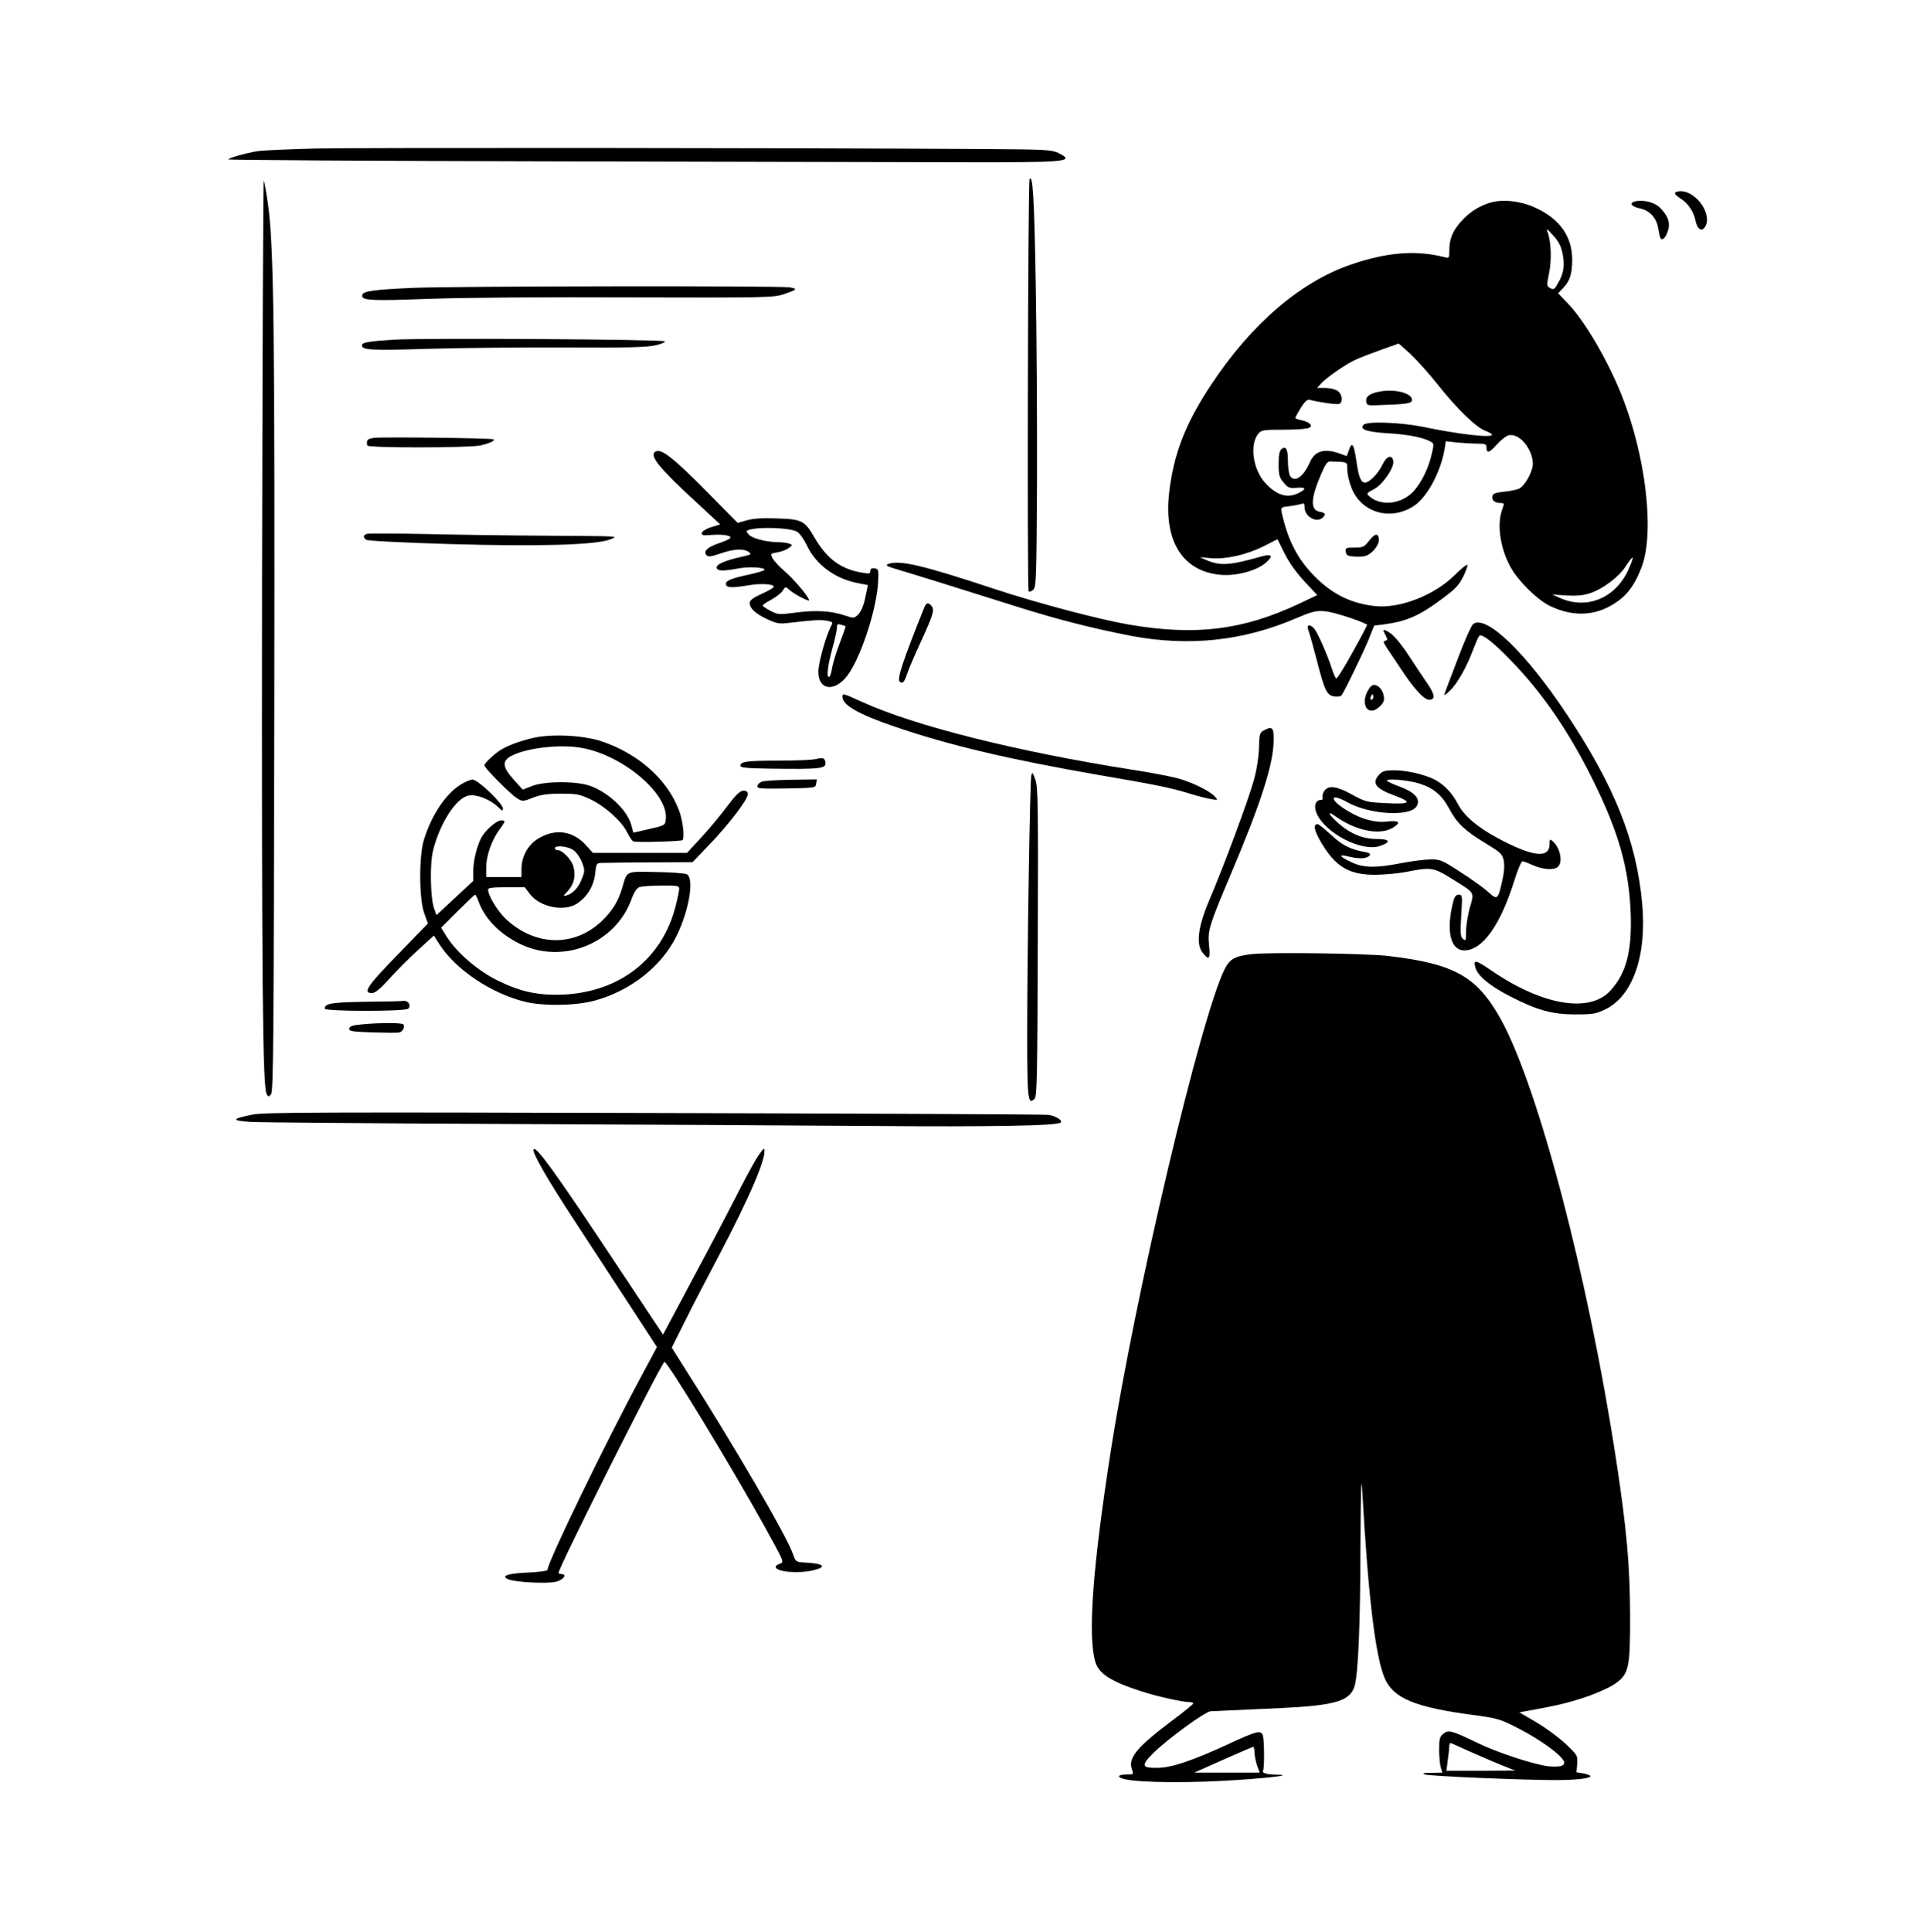 <?xml version="1.0" standalone="no"?>
<!DOCTYPE svg PUBLIC "-//W3C//DTD SVG 20010904//EN"
 "http://www.w3.org/TR/2001/REC-SVG-20010904/DTD/svg10.dtd">
<svg version="1.0" xmlns="http://www.w3.org/2000/svg"
 width="1040pt" height="1041pt" viewBox="0 0 1040 1041"
 preserveAspectRatio="xMidYMid meet">
<g transform="translate(0,1041) scale(0.1,-0.1)"
fill="#000000" stroke="none">
<path d="M1700 9610 c-146 -4 -285 -10 -310 -14 -63 -10 -160 -37 -160 -45 0
-3 777 -8 1728 -10 950 -2 1952 -4 2227 -5 567 -1 612 3 518 50 -35 17 -69 19
-383 21 -1065 7 -3393 8 -3620 3z"/>
<path d="M1412 7217 c-2 -2107 3 -2662 25 -2702 9 -15 11 -15 24 1 12 15 14
309 17 2043 3 2074 -2 2521 -34 2751 -9 63 -19 120 -23 127 -3 6 -7 -993 -9
-2220z"/>
<path d="M5548 9445 c-9 -15 -14 -2212 -5 -2221 4 -4 15 0 25 9 16 16 17 63
20 585 1 312 -2 794 -7 1072 -8 455 -16 584 -33 555z"/>
<path d="M9026 9371 c-3 -5 10 -18 29 -30 39 -23 72 -71 81 -118 9 -46 32 -63
50 -38 46 63 -42 195 -130 195 -14 0 -27 -4 -30 -9z"/>
<path d="M8023 9316 c-58 -19 -105 -50 -148 -97 -47 -52 -65 -96 -65 -155 0
-45 -1 -46 -27 -39 -155 39 -310 26 -503 -40 -272 -93 -536 -319 -752 -645
-140 -210 -205 -378 -228 -585 -30 -262 74 -425 280 -442 84 -7 194 23 243 67
40 35 30 48 -26 32 -169 -48 -222 -52 -297 -19 l-35 15 60 -5 c82 -7 191 18
284 64 l75 38 38 -77 c25 -49 63 -103 107 -150 l69 -74 -101 -48 c-301 -141
-555 -172 -913 -111 -162 28 -491 115 -722 191 -389 129 -516 159 -577 135
-16 -7 -4 -13 55 -30 81 -24 345 -106 642 -200 211 -67 412 -118 615 -157 309
-58 601 -27 882 93 92 39 111 44 160 40 42 -3 178 -46 228 -72 2 -1 -33 -68
-78 -148 -44 -81 -84 -145 -89 -142 -5 3 -16 29 -25 58 -25 76 -75 189 -93
210 -25 28 -44 22 -31 -10 6 -16 26 -88 45 -161 42 -164 54 -188 94 -194 17
-3 34 0 39 6 15 19 116 228 147 303 l29 73 45 5 c128 17 195 45 321 139 72 53
91 74 114 120 15 31 25 59 22 63 -4 3 -35 -22 -69 -56 -110 -109 -297 -181
-430 -166 -127 14 -229 64 -323 159 -94 95 -145 194 -179 347 -5 25 -3 27 42
32 26 3 55 9 65 12 13 6 17 2 17 -19 0 -50 66 -86 98 -54 18 18 15 25 -17 31
-51 10 -49 70 8 203 23 54 34 69 50 68 96 -3 91 -1 91 -44 0 -21 9 -64 21 -94
51 -139 215 -186 342 -99 70 49 141 182 162 307 l6 39 61 -7 c34 -3 83 -6 109
-6 41 0 49 -3 49 -18 0 -36 15 -33 55 12 22 25 51 48 65 51 57 13 129 -73 130
-154 0 -40 -41 -116 -73 -133 -12 -6 -49 -14 -82 -17 -48 -5 -60 -10 -63 -25
-4 -21 13 -36 44 -36 21 0 21 -2 8 -37 -29 -82 -9 -211 48 -312 42 -74 142
-172 209 -205 136 -66 267 -54 380 35 49 38 86 95 116 176 70 189 21 601 -110
928 -75 187 -200 400 -290 492 l-51 53 26 27 c38 39 50 78 50 154 0 121 -63
214 -186 274 -85 43 -191 55 -263 31z m397 -272 c12 -57 7 -101 -16 -144 -27
-50 -30 -53 -51 -42 -19 11 -19 14 -6 79 15 70 12 167 -7 221 -9 24 -5 22 29
-16 30 -32 43 -58 51 -98z m-820 -541 c34 -32 102 -107 150 -168 102 -129 205
-228 254 -246 20 -7 36 -17 36 -21 0 -18 -173 1 -375 43 -120 24 -297 30 -317
11 -24 -25 16 -39 129 -46 106 -6 189 -22 230 -44 21 -11 21 -14 7 -72 -16
-70 -51 -143 -91 -190 -63 -76 -181 -91 -245 -33 -16 14 -14 17 25 37 46 23
110 115 105 151 -6 39 -36 29 -59 -19 -22 -47 -70 -96 -94 -96 -21 0 -34 31
-45 110 -14 97 -24 114 -40 68 l-13 -35 -36 13 c-83 30 -135 16 -162 -45 -36
-82 -85 -115 -109 -72 -5 11 -10 47 -10 80 0 62 -11 81 -35 61 -11 -9 -15 -33
-15 -80 0 -60 4 -73 27 -100 23 -28 31 -31 70 -28 50 4 55 -5 13 -27 -62 -32
-121 -14 -183 54 -66 73 -84 205 -37 264 17 20 27 22 137 22 127 1 161 8 142
31 -6 7 -26 16 -45 20 -19 3 -34 9 -34 13 0 4 14 28 30 55 22 34 35 46 48 42
42 -12 146 -27 158 -22 22 8 17 53 -8 70 -12 9 -42 16 -67 16 l-44 0 24 26
c27 29 115 91 169 119 29 15 80 35 246 94 1 1 30 -25 64 -56z m1175 -1162
c-69 -153 -223 -217 -368 -153 l-42 19 76 -5 c55 -3 90 0 127 12 71 24 155 87
193 146 18 28 34 48 37 46 2 -3 -8 -32 -23 -65z"/>
<path d="M7431 8300 c-53 -11 -73 -27 -69 -54 3 -19 9 -21 58 -19 154 5 185 9
188 25 8 39 -91 65 -177 48z"/>
<path d="M8807 9324 c-30 -9 -13 -28 31 -37 50 -10 89 -51 97 -105 4 -20 8
-43 11 -50 7 -23 29 -7 41 32 16 45 1 86 -45 130 -30 28 -92 42 -135 30z"/>
<path d="M2220 8859 c-197 -9 -261 -17 -267 -36 -11 -32 35 -35 358 -23 187 7
636 10 1086 8 726 -2 771 -1 823 16 77 26 80 30 35 38 -54 9 -1804 7 -2035 -3z"/>
<path d="M2124 8580 c-136 -8 -174 -15 -174 -30 0 -26 48 -29 361 -19 178 5
513 8 744 7 329 -2 433 1 478 12 32 7 54 17 50 21 -11 11 -1302 19 -1459 9z"/>
<path d="M2015 8051 c-37 -6 -41 -10 -36 -41 2 -14 545 -13 608 0 49 11 81 25
73 33 -8 7 -602 14 -645 8z"/>
<path d="M3527 7973 c-24 -23 35 -94 219 -263 l135 -125 -48 -15 c-27 -8 -49
-22 -51 -31 -2 -13 6 -15 52 -11 63 5 114 -4 100 -18 -6 -6 -34 -18 -64 -28
-59 -20 -82 -44 -62 -64 9 -9 25 -7 74 10 72 25 126 28 153 8 17 -12 13 -14
-36 -25 -94 -21 -140 -41 -137 -60 4 -18 32 -19 119 -3 56 10 139 6 139 -8 0
-4 -37 -15 -82 -25 -102 -22 -130 -34 -126 -54 4 -18 33 -19 123 -4 64 11 135
7 135 -8 0 -5 -29 -22 -65 -38 -49 -23 -65 -35 -65 -50 0 -29 33 -59 97 -88
47 -22 64 -25 112 -19 137 16 171 18 205 12 35 -7 36 -7 22 -34 -27 -54 -66
-194 -66 -241 0 -108 100 -110 168 -4 72 112 147 352 154 488 3 66 2 70 -19
73 -16 2 -23 -2 -23 -14 0 -14 -7 -16 -40 -10 -119 19 -194 74 -264 195 -49
85 -66 94 -198 98 -76 3 -129 0 -163 -10 l-50 -14 -160 162 c-195 198 -260
247 -288 218z m770 -429 c13 -8 36 -41 51 -72 48 -103 150 -179 272 -203 l57
-11 -14 -67 c-9 -43 -22 -74 -37 -90 -24 -23 -24 -23 -73 -7 -73 25 -155 30
-262 16 -93 -12 -98 -12 -139 9 -23 12 -42 25 -42 29 0 4 21 18 46 31 25 14
53 35 61 48 16 24 16 24 37 5 25 -23 106 -65 106 -56 0 17 -84 116 -131 156
-28 23 -57 55 -65 69 -13 26 -13 27 24 33 20 3 48 13 61 23 23 16 23 17 5 24
-10 4 -38 8 -61 8 -66 1 -139 20 -158 41 -14 16 -15 20 -4 24 56 20 232 13
266 -10z m260 -508 c1 -1 -13 -42 -32 -91 -19 -50 -37 -109 -41 -133 -3 -23
-10 -45 -15 -48 -17 -10 -9 61 16 151 14 50 25 100 25 113 0 20 4 22 23 16 12
-3 23 -7 24 -8z"/>
<path d="M1978 7534 c-21 -6 -23 -18 -5 -32 7 -6 191 -15 450 -23 477 -14 784
-5 862 24 50 20 70 18 -345 21 -190 1 -480 5 -645 9 -165 3 -308 4 -317 1z"/>
<path d="M7376 7495 c-25 -32 -32 -35 -77 -35 -47 0 -50 -2 -47 -22 2 -19 10
-24 42 -26 22 -2 49 -1 61 2 35 9 75 55 75 87 0 40 -22 37 -54 -6z"/>
<path d="M4981 7138 c-115 -286 -148 -385 -133 -400 15 -15 26 -3 42 47 7 21
39 96 71 165 68 148 76 175 59 195 -17 21 -29 19 -39 -7z"/>
<path d="M7938 7048 c-9 -7 -46 -89 -81 -183 -36 -93 -68 -179 -72 -190 -6
-14 2 -11 28 14 40 37 93 132 127 226 13 33 26 64 31 69 13 15 80 -37 176
-138 167 -172 310 -382 438 -641 137 -277 192 -471 202 -710 8 -210 -23 -328
-110 -423 -112 -121 -364 -79 -637 107 -89 61 -102 64 -90 19 13 -46 78 -100
190 -157 142 -73 224 -96 350 -96 95 0 110 3 162 28 148 73 223 291 197 571
-31 335 -147 628 -405 1016 -219 331 -436 541 -506 488z"/>
<path d="M7465 6990 c13 -25 13 -29 0 -32 -13 -2 -11 -9 8 -38 13 -19 49 -73
80 -120 67 -101 121 -160 148 -160 34 0 32 27 -9 87 -22 32 -65 96 -96 144
-57 87 -97 131 -129 142 -16 6 -16 4 -2 -23z"/>
<path d="M7383 6708 c-62 -82 -15 -171 54 -102 20 20 24 31 19 57 -6 32 -29
57 -52 57 -6 0 -16 -6 -21 -12z m17 -53 c0 -8 -4 -15 -10 -15 -5 0 -7 7 -4 15
4 8 8 15 10 15 2 0 4 -7 4 -15z"/>
<path d="M4540 6655 c0 -44 88 -94 282 -160 292 -100 618 -177 1103 -261 323
-55 391 -70 500 -104 33 -10 78 -21 100 -25 39 -7 39 -6 22 13 -29 32 -130 81
-209 101 -40 10 -149 31 -243 45 -618 98 -1163 234 -1451 365 -104 47 -104 47
-104 26z"/>
<path d="M6810 6475 c-22 -13 -24 -20 -26 -92 -1 -48 -11 -115 -27 -174 -27
-101 -163 -467 -243 -654 -58 -137 -70 -232 -34 -277 35 -45 43 -36 35 40 -8
79 0 105 115 377 162 382 230 592 233 720 2 76 -6 85 -53 60z"/>
<path d="M2880 6436 c-69 -15 -139 -40 -180 -65 -34 -20 -90 -73 -90 -84 0
-14 140 -155 175 -177 31 -19 32 -19 86 2 41 16 76 22 149 22 87 0 101 -2 163
-31 79 -38 168 -118 197 -178 12 -24 26 -45 33 -48 18 -7 257 0 265 7 12 13 2
106 -19 160 -61 165 -219 306 -417 372 -94 32 -261 41 -362 20z m259 -56 c219
-41 460 -245 449 -378 -3 -40 1 -38 -114 -64 l-61 -14 -11 41 c-21 80 -124
177 -224 212 -76 26 -245 25 -312 -2 l-49 -19 -49 54 c-62 69 -64 101 -10 129
85 43 267 63 381 41z"/>
<path d="M4393 6320 c-18 -4 -107 -8 -197 -8 -173 0 -206 -5 -206 -27 0 -11
32 -14 158 -16 276 -4 305 0 300 34 -4 24 -13 27 -55 17z"/>
<path d="M7432 6237 c-42 -45 -21 -75 80 -112 101 -37 90 -49 -41 -42 -106 5
-114 7 -185 46 -83 46 -127 52 -150 20 -8 -12 -12 -28 -9 -35 3 -8 -1 -14 -11
-14 -28 0 -39 -36 -20 -75 50 -107 243 -205 339 -173 63 21 56 38 -17 38 -77
0 -146 30 -213 91 -50 46 -54 64 -7 30 110 -78 239 -103 308 -60 46 28 34 40
-30 33 -65 -8 -140 12 -215 58 -100 60 -99 101 1 45 117 -65 333 -78 370 -23
27 40 -6 78 -97 111 -27 10 -54 22 -59 27 -19 16 104 7 168 -12 81 -25 126
-63 167 -140 40 -75 84 -117 194 -183 82 -50 90 -57 98 -93 5 -26 3 -62 -8
-109 -23 -103 -26 -106 -76 -60 -23 21 -90 69 -148 106 -98 64 -109 69 -160
69 -31 0 -102 -9 -159 -20 -138 -27 -204 -26 -268 4 -71 33 -76 47 -11 30 33
-8 64 -10 82 -6 33 9 37 25 8 30 -85 15 -128 36 -189 93 -35 32 -68 59 -74 59
-25 0 -19 -33 18 -97 79 -134 152 -177 297 -176 50 1 126 8 170 17 127 25 141
23 241 -40 125 -78 119 -68 94 -155 -11 -40 -20 -98 -20 -128 0 -48 -2 -52
-16 -40 -14 12 -16 29 -10 126 7 109 6 113 -13 113 -15 0 -23 -10 -30 -37 -40
-156 -16 -263 60 -263 97 0 194 135 270 378 17 56 37 102 43 102 6 0 31 -10
56 -21 53 -24 112 -28 134 -10 30 25 13 106 -28 140 -14 12 -16 10 -16 -16 0
-80 -90 -70 -280 32 -110 59 -182 121 -215 185 -29 57 -74 104 -124 130 -56
28 -151 50 -218 50 -49 0 -63 -4 -81 -23z"/>
<path d="M5557 6230 c-7 -32 -22 -951 -22 -1392 0 -351 4 -384 40 -347 13 12
15 127 17 844 3 741 1 835 -13 875 -15 41 -17 43 -22 20z"/>
<path d="M2479 6181 c-79 -50 -155 -165 -195 -296 -27 -88 -26 -318 2 -395
l20 -55 -163 -168 c-164 -168 -190 -207 -139 -207 18 0 44 22 95 78 39 43 108
113 155 155 l84 77 31 -49 c87 -134 273 -260 456 -307 99 -25 274 -23 378 5
194 52 364 186 444 351 67 138 95 308 54 330 -11 5 -85 11 -165 12 -166 3
-156 8 -182 -82 -22 -76 -54 -127 -113 -184 -149 -139 -357 -134 -514 12 -45
42 -97 127 -97 160 0 9 26 12 99 12 l99 0 27 -36 c55 -72 186 -98 256 -51 54
36 89 95 96 160 6 56 7 57 37 58 17 1 134 2 260 3 l228 1 90 94 c105 109 208
244 208 272 0 13 -7 19 -24 19 -18 0 -39 -20 -90 -87 -36 -49 -99 -124 -140
-168 l-74 -80 -253 0 -254 0 -37 41 c-72 80 -169 92 -261 34 -53 -33 -87 -96
-87 -161 l0 -44 -95 0 -95 0 0 52 c0 62 29 145 70 202 35 48 36 51 10 51 -25
0 -86 -54 -107 -94 -24 -47 -43 -125 -43 -181 l0 -51 -99 -92 -99 -92 -12 33
c-21 56 -25 243 -6 317 37 147 125 282 191 294 42 8 115 -20 158 -61 23 -23
27 -24 27 -9 0 27 -135 156 -163 156 -13 0 -43 -13 -68 -29z m611 -351 c16
-11 36 -40 46 -65 16 -42 16 -48 0 -88 -18 -48 -48 -81 -83 -91 -20 -6 -20 -5
6 23 34 37 45 81 31 132 -10 38 -59 89 -86 89 -8 0 -14 5 -14 10 0 18 71 11
100 -10z m570 -208 c0 -11 -9 -53 -20 -96 -71 -280 -299 -459 -601 -474 -137
-6 -232 14 -356 75 -105 51 -219 148 -274 234 l-32 51 89 89 c49 49 91 89 94
89 3 0 12 -17 19 -37 34 -94 116 -177 227 -230 229 -109 509 4 596 240 13 37
29 62 42 67 12 5 65 9 119 9 88 1 97 -1 97 -17z"/>
<path d="M4110 6200 c-14 -3 -26 -14 -28 -23 -3 -16 9 -17 155 -15 156 3 158
3 161 26 l4 23 -134 -2 c-73 -1 -144 -5 -158 -9z"/>
<path d="M6746 5270 c-91 -11 -118 -25 -146 -79 -128 -253 -482 -1747 -615
-2601 -98 -628 -124 -994 -83 -1133 19 -65 88 -108 255 -161 81 -26 217 -56
253 -56 11 0 20 -3 20 -7 -1 -5 -49 -44 -108 -88 -195 -146 -244 -205 -223
-266 10 -29 10 -29 -30 -29 -21 0 -39 -4 -39 -9 0 -26 188 -38 470 -29 224 8
505 35 383 37 -58 1 -85 9 -77 22 8 13 7 163 -1 189 -10 31 -33 25 -190 -48
-189 -87 -298 -124 -372 -126 -93 -2 -97 11 -27 81 74 73 279 223 308 224 11
0 53 2 91 4 39 2 167 8 285 13 297 14 377 38 400 121 19 72 30 325 31 751 2
327 4 394 10 290 32 -566 71 -887 121 -1002 46 -107 164 -156 475 -197 138
-19 145 -21 252 -76 107 -56 213 -131 235 -168 17 -27 -10 -39 -76 -33 -75 7
-280 74 -388 127 -137 66 -155 71 -182 49 -20 -16 -23 -27 -23 -87 0 -37 4
-80 9 -95 l8 -28 -58 -1 c-46 0 -53 -2 -34 -9 26 -9 530 -30 701 -30 111 0
189 9 189 21 0 5 -17 11 -38 15 l-37 6 4 45 c3 45 2 47 -61 107 -35 33 -106
86 -157 116 l-94 55 44 8 c156 28 216 42 309 73 58 19 128 50 157 69 81 54 88
84 87 380 -1 262 -19 463 -75 829 -149 978 -419 2007 -621 2374 -129 232 -250
300 -608 342 -126 14 -634 21 -734 10z m1176 -4297 c57 -25 135 -59 173 -74
l70 -28 -186 -1 -185 0 7 53 c4 28 8 62 8 75 1 12 3 22 6 22 3 0 51 -21 107
-47z m-1162 -5 c1 -18 7 -50 14 -70 l14 -38 -177 0 -176 0 155 69 c85 38 158
69 163 70 4 0 7 -14 7 -31z"/>
<path d="M1966 5013 c-184 -3 -216 -9 -216 -37 0 -15 434 -16 450 0 16 16 1
44 -24 42 -11 -2 -106 -4 -210 -5z"/>
<path d="M1945 4891 c-44 -4 -61 -10 -63 -22 -3 -14 14 -17 125 -21 70 -2 136
-3 145 0 18 4 31 29 22 43 -6 10 -129 10 -229 0z"/>
<path d="M1364 4406 c-118 -23 -121 -33 -13 -40 52 -3 668 -8 1369 -11 701 -3
1592 -8 1980 -11 650 -5 999 1 1016 19 11 11 -27 35 -66 41 -19 3 -975 7
-2125 10 -1747 5 -2102 4 -2161 -8z"/>
<path d="M4073 4163 c-22 -38 -70 -126 -106 -198 -36 -71 -139 -268 -230 -437
l-164 -308 -301 453 c-278 418 -381 561 -396 546 -13 -12 70 -157 230 -401 93
-142 229 -350 302 -462 l132 -203 -85 -159 c-189 -350 -505 -1002 -505 -1042
0 -5 -47 -11 -105 -14 -109 -4 -151 -19 -104 -37 44 -16 211 -24 257 -12 40
11 60 41 27 41 -8 0 -15 3 -15 7 0 28 539 1101 570 1136 11 12 355 -553 538
-883 111 -201 109 -196 83 -205 -12 -3 -21 -11 -21 -16 0 -28 123 -38 206 -18
73 19 53 36 -50 41 -47 3 -48 4 -63 46 -30 91 -325 597 -582 999 l-71 113 71
142 c39 79 120 235 180 348 170 323 262 537 247 580 -2 6 -22 -20 -45 -57z"/>
</g>
</svg>
